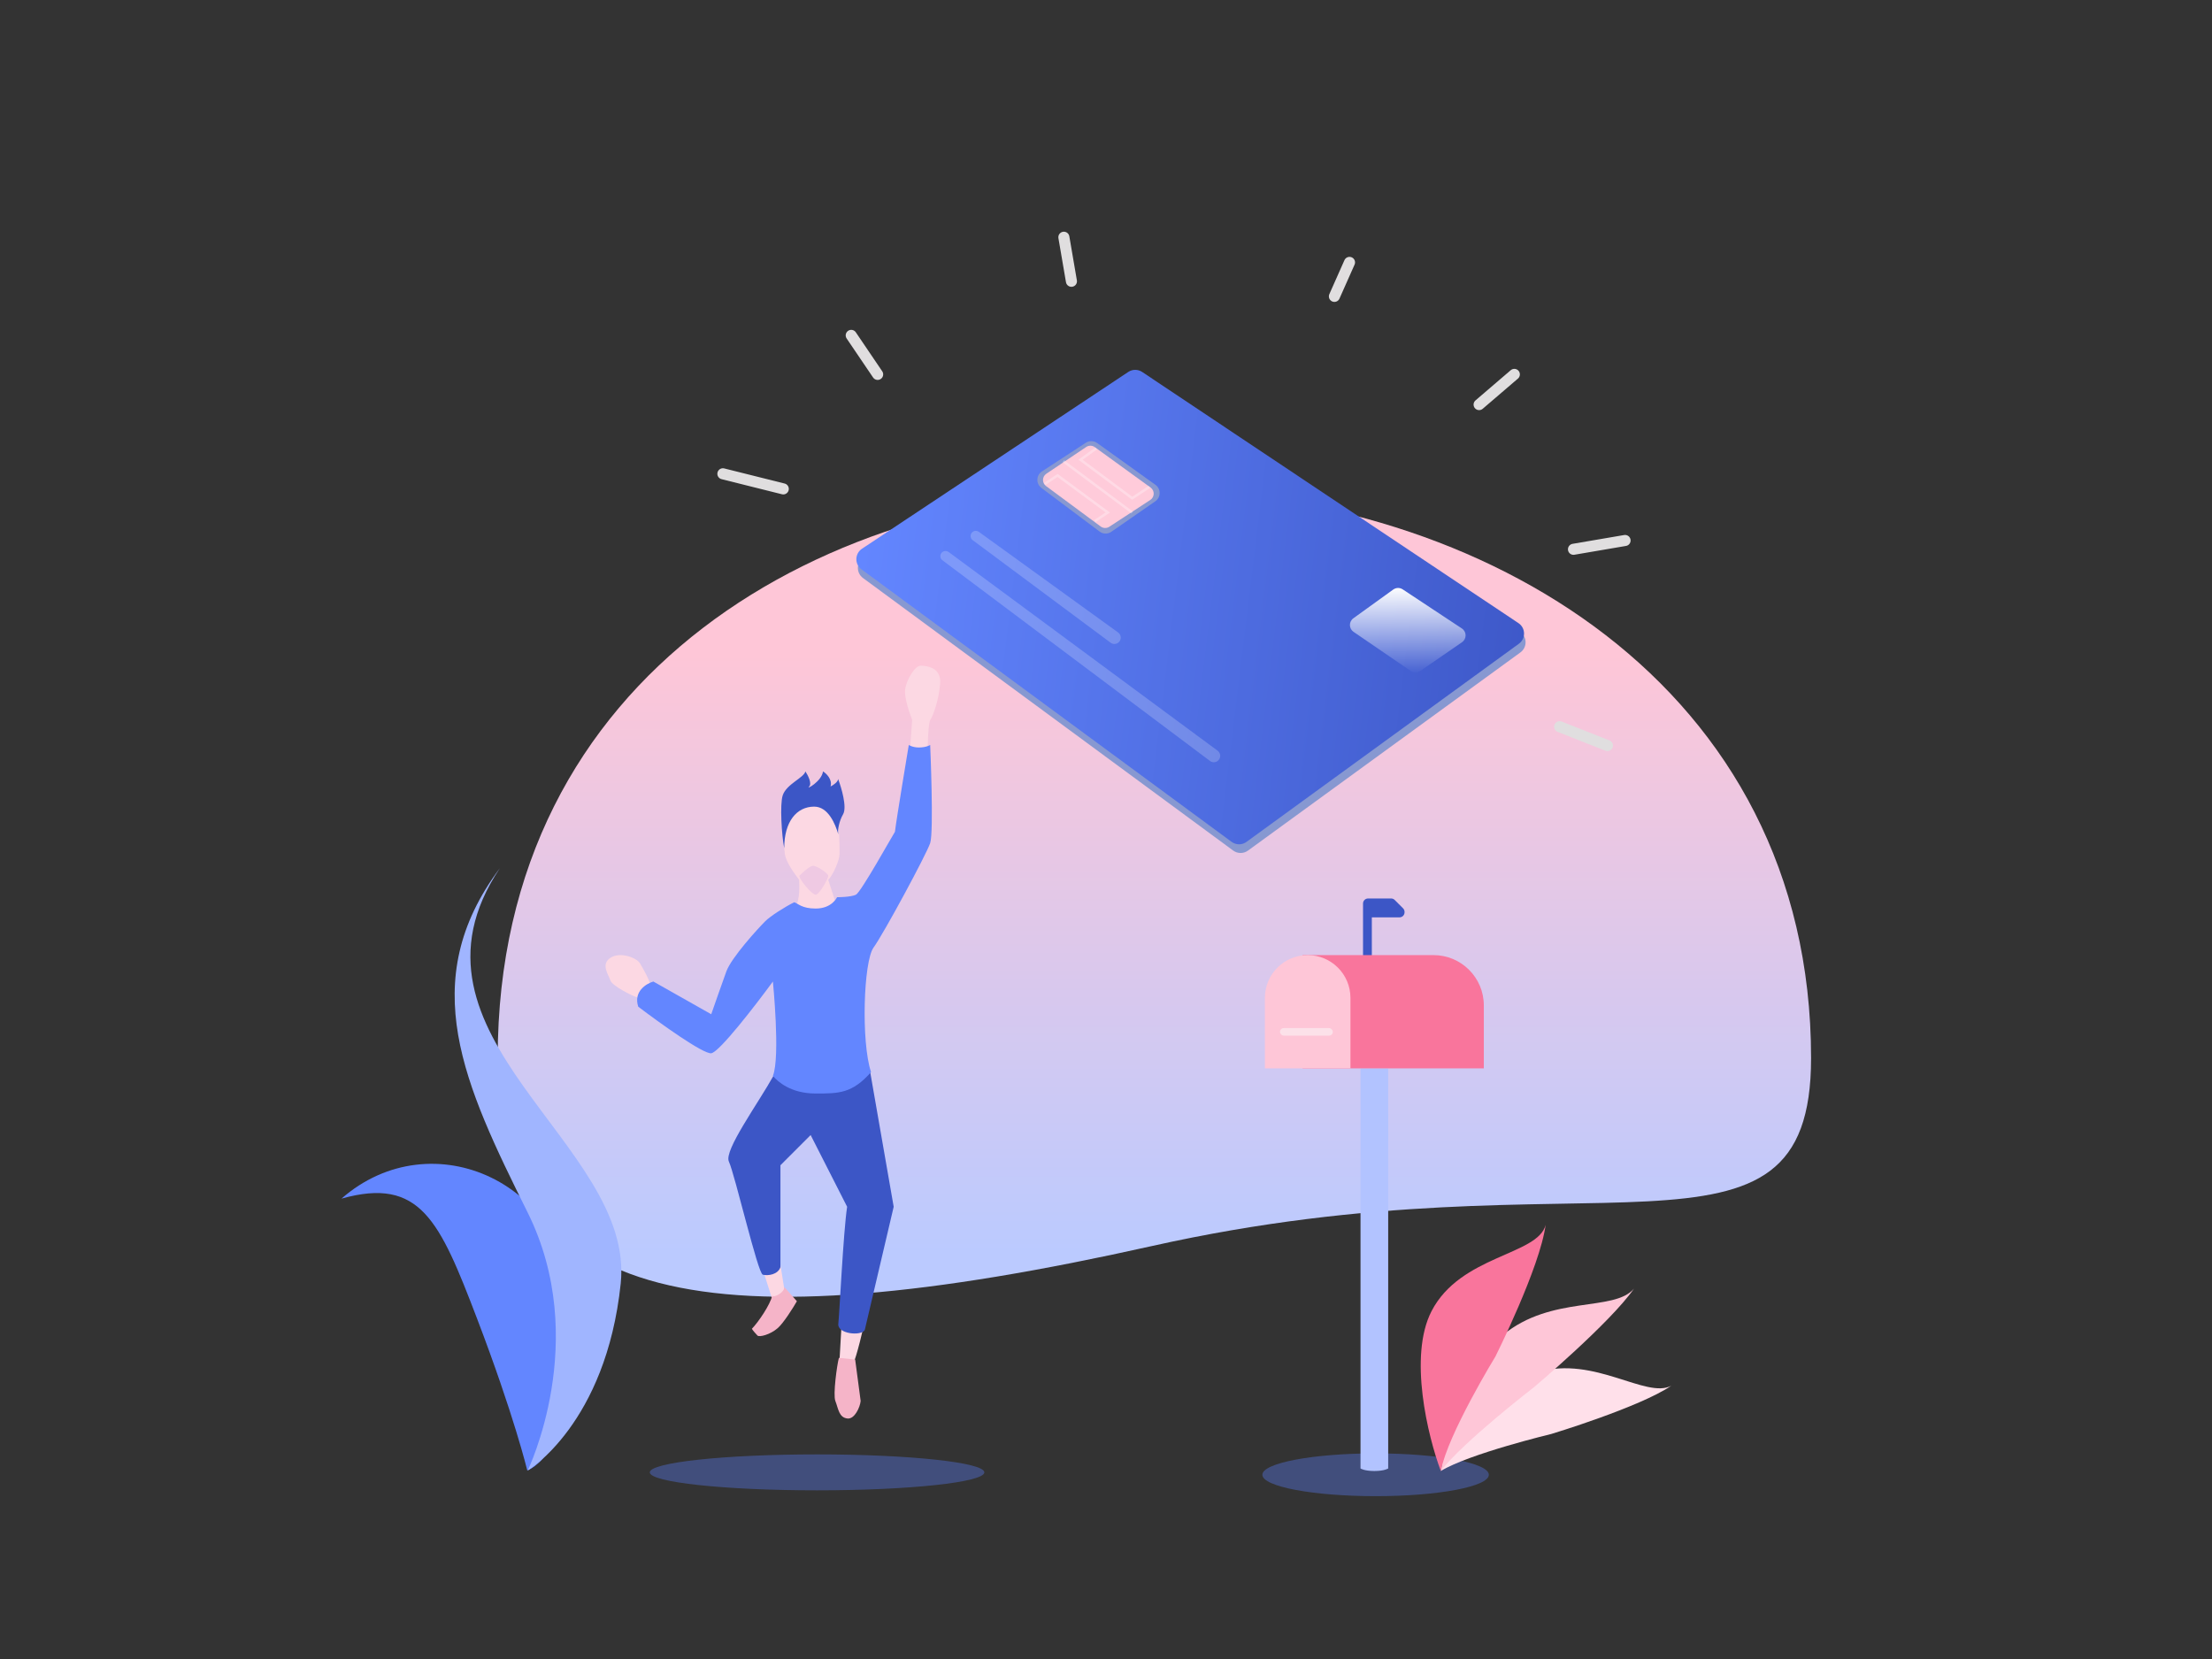 <svg width="800" height="600" viewBox="0 0 800 600" fill="none" xmlns="http://www.w3.org/2000/svg">
<rect x="0" y="0" width="800" height="600" fill="#333333" stroke="none"/>
<path d="M416.621 450.641C256.726 486.382 180 473.101 180 382.674C180 103.775 655 113.149 655 382.674C655 465.954 576.517 414.9 416.621 450.641Z" fill="url(#paint0_linear)"/>
<ellipse cx="295.502" cy="532.5" rx="60.5" ry="6.5" fill="#414E7C"/>
<path d="M172.502 476.804C159.002 441.5 152.002 425.5 123.502 433.5C156.002 405 207.079 427.203 207.916 476.804C208.753 526.406 190.693 531.783 190.693 531.783C190.693 531.783 185.891 511.819 172.502 476.804Z" fill="#6386FF"/>
<path d="M190.824 438.5C167.856 392.296 150.139 354.986 180.778 314C140.001 375 229.802 413.423 224.491 464.194C219.179 514.965 190.824 531.872 190.824 531.872C190.824 531.872 213.791 484.704 190.824 438.5Z" fill="#A0B5FF"/>
<path d="M220.772 354.633C221.404 356.513 228.802 360.377 231.04 360.899L235.384 356.983C235.253 354.894 232.383 349.934 231.435 348.368C230.25 346.41 224.326 344.06 220.772 346.41C217.218 348.759 219.982 352.284 220.772 354.633Z" fill="#FCD8E3"/>
<path d="M329.896 260.318L329.13 271.249H335.501C335.501 270.079 335.666 261.522 336.476 260.318C337.488 258.813 339.513 253.297 340.019 247.279C340.525 241.261 334.958 240.759 332.933 240.759C330.908 240.759 327.871 245.774 327.365 249.285C326.96 252.093 328.883 257.81 329.896 260.318Z" fill="#FCD8E3"/>
<path d="M289.026 318.218C289.026 319.799 289.562 325.068 287.42 328.756C289.384 330.161 291.972 330.864 294.542 330.864C297.113 330.864 300.968 328.964 302.575 327.559L299.55 318.218C301.37 316.302 303.646 311.089 303.646 308.733C303.646 306.098 303.646 298.721 302.575 296.087C301.504 293.452 297.755 290.817 293.471 290.817C289.187 290.817 285.974 292.925 284.903 296.087C283.832 299.248 283.297 304.518 283.832 308.733C284.261 312.105 287.777 316.461 289.026 318.218Z" fill="#FCD8E3"/>
<path d="M294.089 313.116C292.724 313.116 289.538 316.302 289.083 316.757C289.083 318.122 293.634 323.583 294.999 323.583C296.364 323.583 299.55 317.667 299.55 316.757C299.55 315.847 295.454 313.116 294.089 313.116Z" fill="#EFC9E3"/>
<path d="M279.072 469.207L275.886 459.195L281.347 452.824C281.954 455.403 283.258 463.473 283.623 466.021C283.987 468.57 280.892 469.51 279.072 469.207Z" fill="#FCD8E3"/>
<path d="M303.646 491.506L304.556 475.578H313.202C312.444 479.825 309.562 491.506 308.652 492.871C307.819 494.12 304.253 492.264 303.646 491.506Z" fill="#FCD8E3"/>
<path d="M263.599 420.059C261.779 416.054 274.066 399.277 279.982 388.659L314.567 386.838L323.214 436.441L312.747 481.039C311.382 483.314 302.735 482.404 303.191 478.764C303.555 475.851 305.011 445.391 306.376 436.441L293.179 410.502L282.257 421.424V458.285C281.347 461.016 277.706 461.471 275.886 461.016C274.065 460.561 265.874 425.065 263.599 420.059Z" fill="#3C56C6"/>
<path d="M257.228 380.922C254.316 381.286 238.418 369.849 230.834 364.085C229.014 358.624 233.716 355.741 236.295 354.983L257.228 366.815C258.442 363.326 261.233 355.347 262.689 351.342C264.509 346.337 274.066 335.87 276.796 333.139C278.617 331.319 284.078 327.83 287.263 326.313C288.628 326.768 289.994 328.589 294.999 328.589C300.915 328.589 302.736 324.493 302.736 324.493C302.736 324.493 307.742 324.493 309.562 323.583C311.382 322.673 322.759 302.194 323.669 300.829C324.124 296.733 328.675 269.429 328.675 269.429C328.675 269.429 330.04 270.339 332.316 270.339C335.046 270.339 336.411 269.429 336.411 269.429C336.411 269.429 337.776 300.829 336.411 304.925C335.046 309.02 319.573 337.69 315.933 342.696C312.292 347.702 311.382 376.827 315.023 387.748C308.197 395.485 303.404 395.485 294.999 395.485C285.898 395.485 281.196 391.086 279.527 389.114C282.257 382.288 279.527 354.983 279.527 354.983C273.308 363.478 260.141 380.558 257.228 380.922Z" fill="#6386FF"/>
<path d="M302.115 506.673C301.227 504.398 302.69 493.775 303.393 491.097L304.299 491.18L309.288 491.713L311.266 506.673C311.058 508.938 309.097 513.254 306.559 513.021C303.387 512.73 303.225 509.516 302.115 506.673Z" fill="#F5B4C8"/>
<path d="M281.918 467.961C280.31 469.037 279.482 468.85 279.269 468.622C278.568 471.831 274.297 478.15 271.93 480.567C272.242 481.191 273.436 482.467 273.947 483.014C274.587 483.697 278.56 482.706 281.256 480.348C283.412 478.462 286.788 473.068 288.206 470.607L283.631 465.427C283.73 465.824 283.526 466.886 281.918 467.961Z" fill="#F5B4C8"/>
<path d="M283.088 287.632C281.996 290.908 282.712 302.194 283.622 306.745C283.622 297.188 288.094 291.727 294.465 291.727C299.561 291.727 302.129 298.099 303.191 301.739C302.887 300.071 303.475 297.006 304.931 294.458C306.388 291.909 304.325 284.901 303.111 281.716C303.111 282.808 301.291 283.991 300.381 284.446C301.109 281.898 298.864 279.744 297.65 278.985C297.195 282.626 291.279 285.811 292.644 284.446C293.736 283.354 292.189 280.351 291.279 278.985C290.824 281.261 284.453 283.536 283.088 287.632Z" fill="#3C56C6"/>
<ellipse cx="497.509" cy="533.373" rx="40.957" ry="7.736" fill="#414E7C"/>
<path d="M492.958 326.768V362.719H496.143V331.774H506.155C507.16 331.774 507.975 330.959 507.975 329.954V329.798C507.975 329.315 507.783 328.852 507.442 328.511L504.413 325.481C504.071 325.14 503.608 324.948 503.126 324.948H494.778C493.773 324.948 492.958 325.763 492.958 326.768Z" fill="#3C56C6"/>
<path d="M492.048 386.383H502.059V531.097C502.059 531.097 500.694 532.007 497.053 532.007C493.413 532.007 492.048 531.097 492.048 531.097V386.383Z" fill="#B2C3FF"/>
<path d="M556.319 496.211C540.024 500.957 526.125 522.19 521.085 532C531.521 525.699 561.063 518.612 561.063 518.612C561.063 518.612 592.964 508.964 604.453 501.17C595.346 505.993 576.688 490.278 556.319 496.211Z" fill="#FFE0EA"/>
<path d="M543.491 482.872C529.379 494.562 522.902 520.608 521.085 532C529.127 521.473 554.863 501.639 554.863 501.639C554.863 501.639 582.38 478.423 590.97 466.034C583.747 474.591 561.131 468.261 543.491 482.872Z" fill="#FEC6D7"/>
<path d="M517.718 474.228C509.332 490.5 516.421 519.568 521.085 532C523.618 518.686 540.848 490.588 540.848 490.588C540.848 490.588 556.954 458.418 558.997 443C556.199 454.019 528.2 453.889 517.718 474.228Z" fill="#F9759C"/>
<path d="M471.114 345.426H518.442C528.495 345.426 536.645 353.576 536.645 363.629V386.383H471.114V345.426Z" fill="#F9759C"/>
<path d="M457.462 360.899C457.462 352.354 464.389 345.426 472.934 345.426C481.48 345.426 488.407 352.354 488.407 360.899V386.383H457.462V360.899Z" fill="#FEC6D7"/>
<rect x="462.923" y="371.821" width="19.113" height="2.73" rx="1.365" fill="#FCE1E9"/>
<path d="M408.6 137.658L312.3 201.595C309.667 203.344 309.574 207.178 312.119 209.051L445.983 307.606C447.58 308.781 449.755 308.788 451.358 307.621L549.872 235.958C552.433 234.095 552.355 230.251 549.721 228.493L413.644 137.664C412.117 136.646 410.129 136.643 408.6 137.658Z" fill="#8798D1"/>
<path d="M408.047 134.521L311.747 198.458C309.114 200.206 309.021 204.04 311.566 205.914L445.43 304.469C447.027 305.644 449.202 305.651 450.805 304.484L549.319 232.821C551.88 230.958 551.802 227.114 549.168 225.356L413.091 134.527C411.564 133.509 409.576 133.506 408.047 134.521Z" fill="url(#paint1_linear)"/>
<path d="M437.612 275.208L340.847 202.634C339.835 201.875 339.853 200.351 340.882 199.615C341.542 199.144 342.43 199.152 343.081 199.633L440.37 271.504C441.657 272.455 441.61 274.395 440.279 275.282C439.464 275.825 438.396 275.796 437.612 275.208Z" fill="white" fill-opacity="0.2"/>
<path d="M401.671 232.447L351.786 195.353C350.767 194.595 350.782 193.064 351.815 192.326C352.47 191.859 353.349 191.861 354.001 192.332L404.385 228.745C405.682 229.682 405.646 231.627 404.314 232.514C403.507 233.052 402.449 233.025 401.671 232.447Z" fill="white" fill-opacity="0.2"/>
<path d="M417.885 175.34L396.802 160.23C395.581 159.355 393.948 159.32 392.691 160.141L376.83 170.499C374.715 171.881 374.615 174.944 376.636 176.46L397.681 192.243C398.936 193.185 400.652 193.216 401.941 192.322L417.84 181.29C419.908 179.855 419.931 176.806 417.885 175.34Z" fill="#8798D1"/>
<path d="M392.835 161.661L378.424 171.334C376.857 172.386 376.805 174.674 378.322 175.796L398.08 190.414C398.998 191.093 400.242 191.13 401.198 190.505L416.014 180.82C417.616 179.773 417.672 177.446 416.122 176.324L395.959 161.716C395.032 161.045 393.785 161.023 392.835 161.661Z" fill="#FFCBDA"/>
<path d="M396.493 162.146L390.782 166.272L409.471 180.198L415.7 176.072M377.804 175.04L382.476 171.946L400.646 185.355L395.974 188.45M384.553 166.788L409.471 185.355" stroke="white" stroke-opacity="0.3" stroke-width="0.91"/>
<path d="M528.709 227.297L507.296 213.142C506.256 212.455 504.899 212.482 503.888 213.212L489.465 223.61C487.778 224.825 487.809 227.345 489.525 228.519L510.239 242.692C511.264 243.393 512.614 243.391 513.635 242.687L528.757 232.27C530.508 231.064 530.483 228.469 528.709 227.297Z" fill="url(#paint2_linear)"/>
<path d="M283.284 176.814L261.44 171.353M317.414 135.402L307.858 121.295M387.496 101.726L384.766 85.799M482.607 107.187L488.068 94.9M534.941 146.324L547.683 135.402M569.071 198.657L587.729 195.472M564.065 262.823L581.358 269.649" stroke="#E0DEDF" stroke-width="4" stroke-linecap="round" stroke-linejoin="round"/>
<defs>
<linearGradient id="paint0_linear" x1="406.713" y1="236.484" x2="406.713" y2="452.772" gradientUnits="userSpaceOnUse">
<stop stop-color="#FEC6D7"/>
<stop offset="1" stop-color="#BBCAFF"/>
</linearGradient>
<linearGradient id="paint1_linear" x1="310.751" y1="205.5" x2="564.751" y2="236.5" gradientUnits="userSpaceOnUse">
<stop stop-color="#6386FF"/>
<stop offset="1" stop-color="#3C56C6"/>
</linearGradient>
<linearGradient id="paint2_linear" x1="509.209" y1="212" x2="509.209" y2="243.855" gradientUnits="userSpaceOnUse">
<stop stop-color="white"/>
<stop offset="1" stop-color="white" stop-opacity="0"/>
</linearGradient>
</defs>
</svg>
